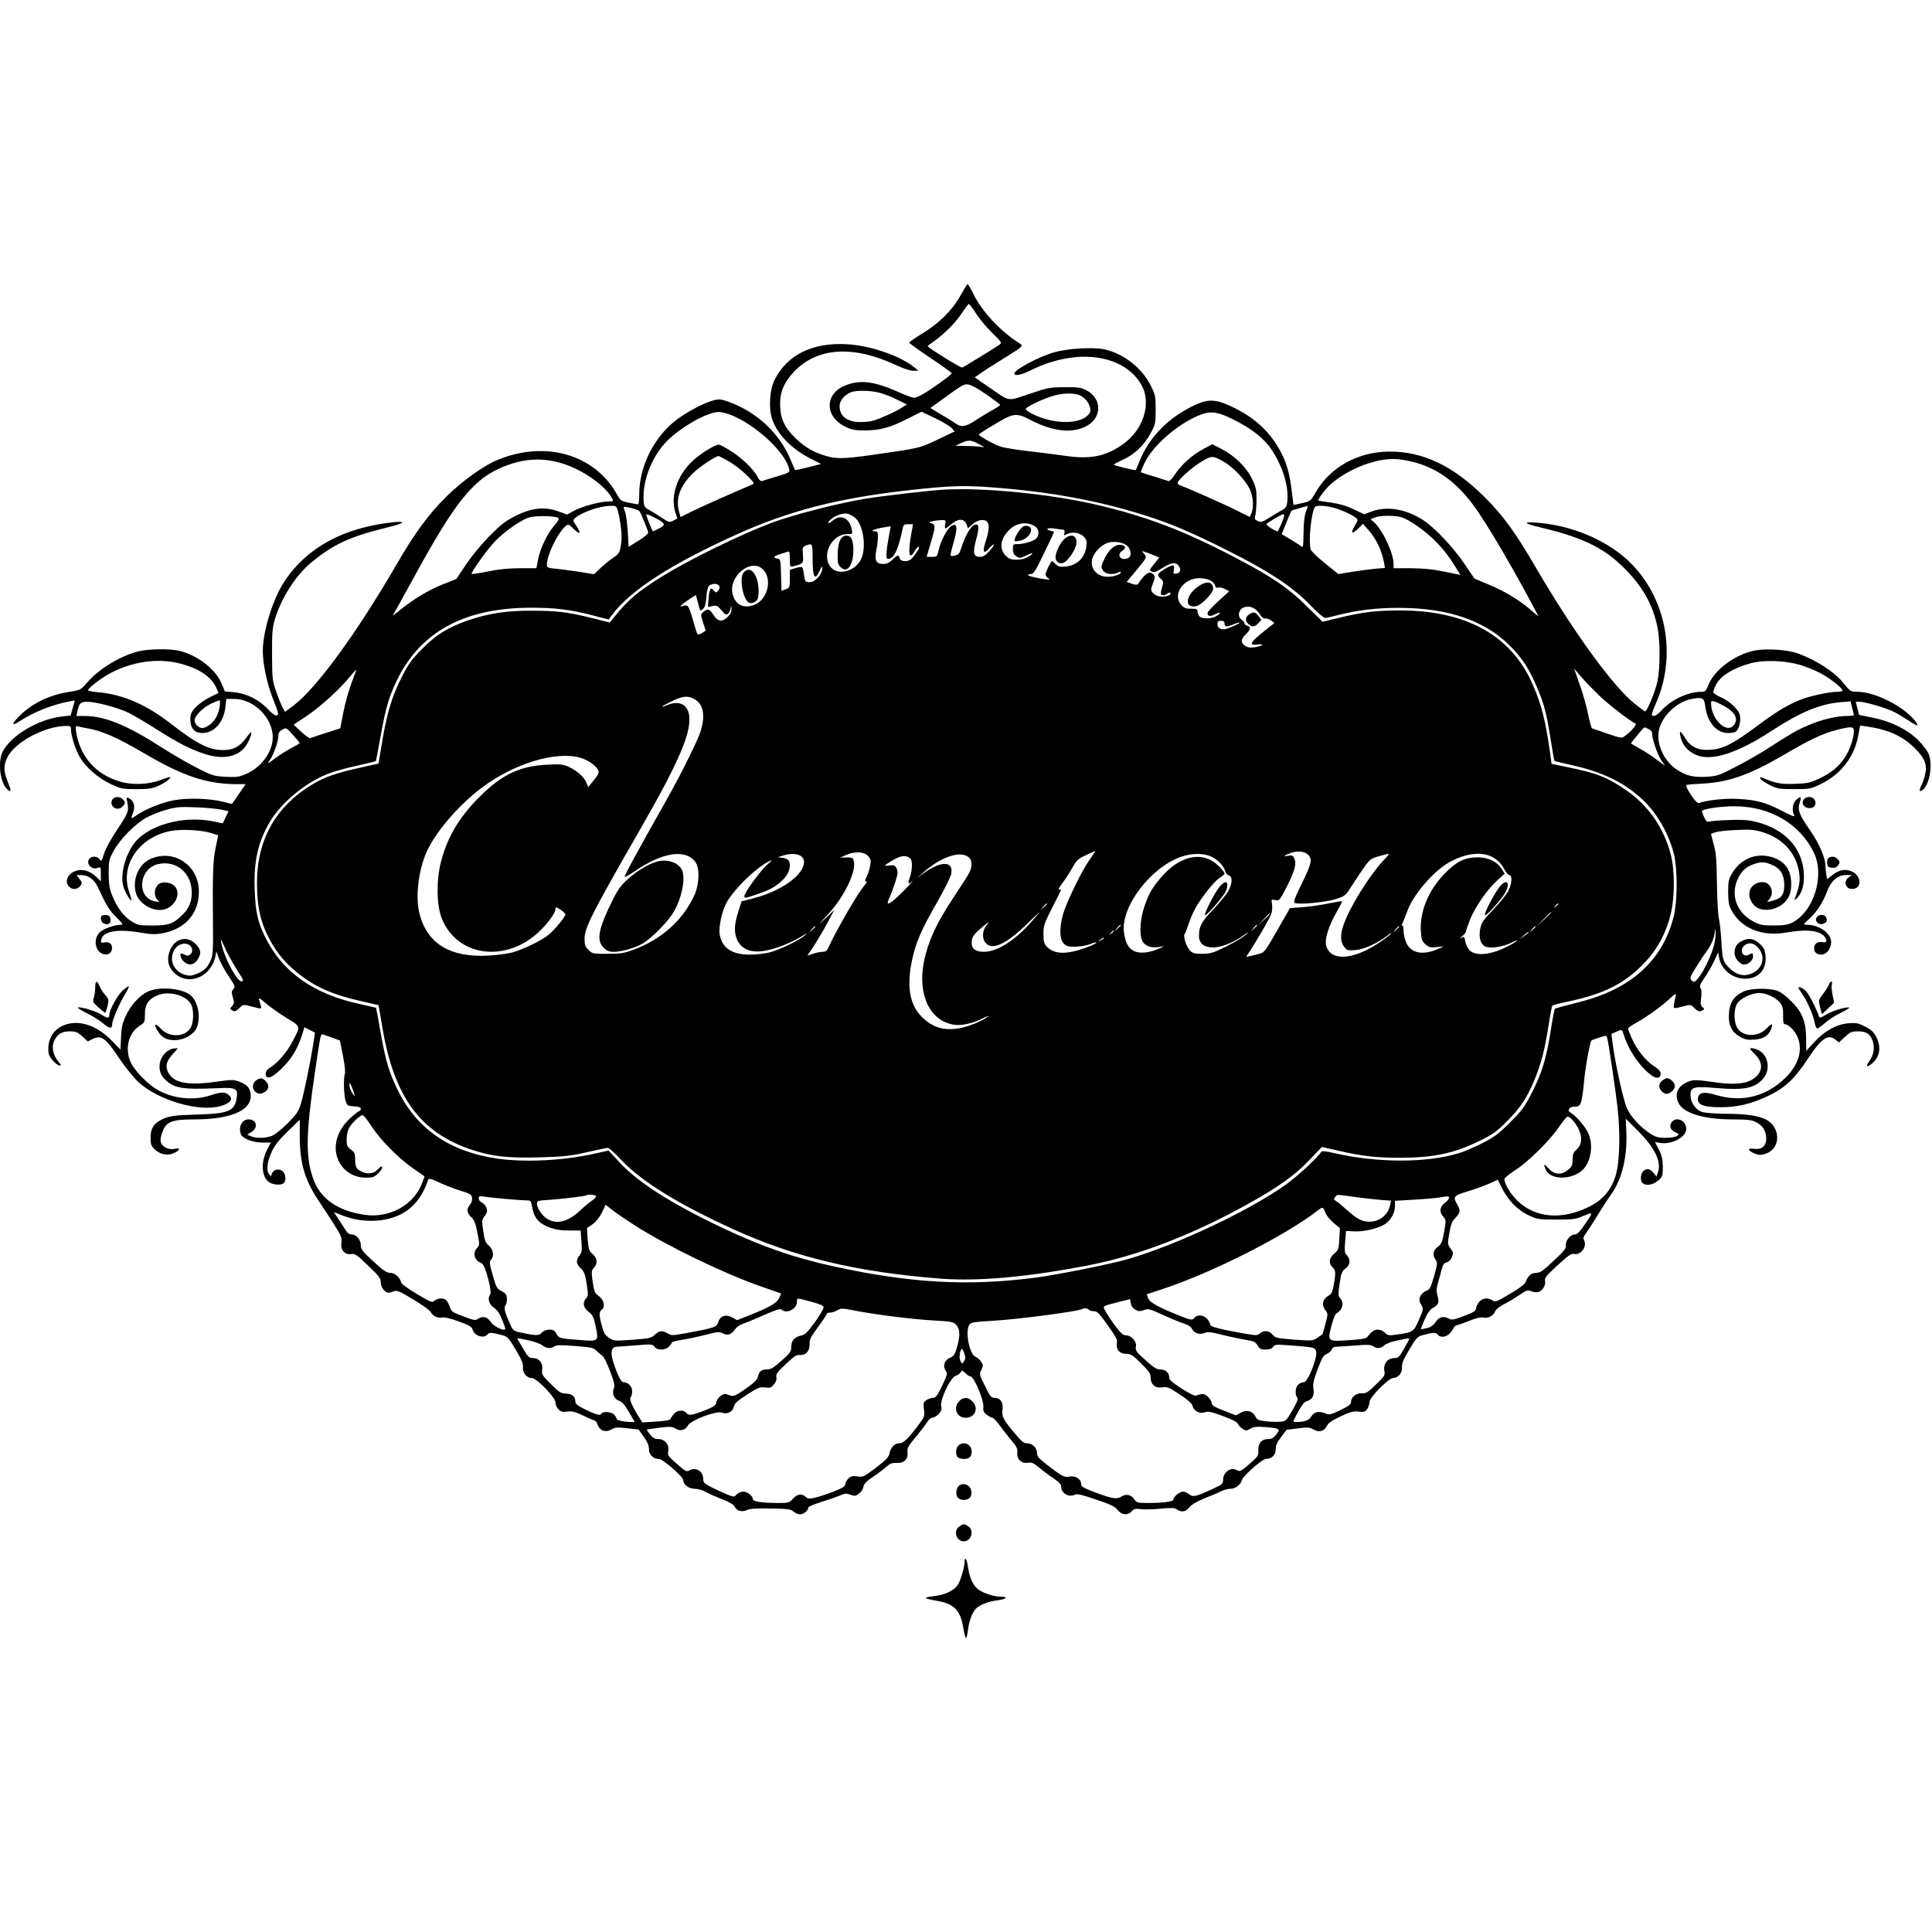 <?xml version="1.0" standalone="no"?>
<!DOCTYPE svg PUBLIC "-//W3C//DTD SVG 20010904//EN"
 "http://www.w3.org/TR/2001/REC-SVG-20010904/DTD/svg10.dtd">
<svg version="1.0" xmlns="http://www.w3.org/2000/svg"
 width="1360pt" height="1360pt" viewBox="0 0 1360 1360"
 preserveAspectRatio="xMidYMid meet">
<g transform="translate(0,1360) scale(0.1,-0.1)"
fill="#000000" stroke="none">
<path d="M6762 11521 c-57 -103 -150 -196 -268 -268 -52 -31 -94 -61 -94 -65
0 -4 68 -53 150 -108 83 -55 150 -104 150 -108 0 -9 -138 -109 -201 -145 -25
-15 -54 -27 -65 -27 -10 0 -55 16 -99 36 -176 79 -274 93 -379 53 -154 -57
-154 -224 -1 -295 39 -19 67 -24 130 -24 107 0 179 19 301 81 l101 51 94 -45
c52 -25 104 -56 117 -69 l22 -25 -119 -57 c-129 -62 -125 -60 -451 -107 -229
-32 -269 -32 -369 2 -71 25 -135 66 -193 126 -67 69 -92 124 -96 208 -5 96 22
167 93 244 164 176 418 194 724 50 50 -23 98 -39 120 -39 l36 1 -30 24 c-99
81 -312 154 -476 162 -239 13 -416 -74 -505 -248 -36 -71 -45 -200 -19 -278
36 -108 139 -214 278 -283 l67 -34 -90 -23 c-50 -13 -92 -22 -93 -20 -2 2 -16
35 -32 73 -77 186 -237 335 -434 407 -56 20 -68 21 -108 11 -67 -18 -183 -79
-258 -135 -159 -119 -265 -328 -265 -524 0 -40 -4 -73 -8 -73 -5 0 -34 5 -65
11 -54 11 -59 14 -87 64 -158 277 -500 375 -834 239 -99 -40 -253 -150 -362
-258 -130 -129 -225 -259 -354 -482 -279 -481 -562 -868 -723 -990 l-61 -45
-18 33 c-9 18 -30 69 -45 113 -26 75 -27 91 -28 260 0 161 2 188 23 255 45
144 145 299 248 386 157 131 277 187 536 250 65 15 114 32 109 37 -12 12 -171
-10 -280 -39 -242 -63 -434 -197 -554 -385 -79 -123 -147 -347 -147 -482 0
-87 28 -222 66 -321 48 -125 48 -125 31 -132 -10 -3 -32 13 -62 45 -63 67
-153 111 -238 118 l-64 6 -23 55 c-43 103 -171 201 -300 231 -67 16 -218 13
-285 -4 -132 -34 -277 -123 -361 -219 -45 -52 -48 -54 -119 -65 -141 -21 -261
-77 -354 -167 -61 -59 -62 -81 -3 -41 100 66 236 119 358 141 l31 5 -15 -53
-15 -53 -56 -6 c-168 -18 -362 -132 -422 -248 -37 -74 -18 -224 35 -268 27
-22 27 -9 1 55 -30 73 -31 115 -4 171 53 109 263 222 417 223 29 0 32 -3 32
-29 0 -41 33 -142 63 -193 40 -68 128 -145 214 -186 75 -35 82 -37 183 -37 88
0 113 4 157 24 48 21 98 61 77 61 -5 0 -34 -10 -64 -21 -84 -32 -201 -37 -288
-10 -170 51 -278 175 -306 349 -6 39 -4 43 11 39 10 -3 36 -8 58 -12 107 -17
214 -63 405 -175 281 -165 446 -220 662 -220 l57 0 -46 -67 c-26 -38 -48 -69
-49 -71 -1 -2 -28 4 -60 13 -93 25 -254 30 -353 11 -82 -15 -202 -64 -261
-106 -38 -27 -41 -26 -24 18 18 44 7 84 -27 102 -20 11 -21 10 -14 -22 14 -66
9 -80 -70 -198 -45 -67 -82 -135 -93 -170 -16 -53 -19 -57 -30 -40 -14 22 -52
26 -70 8 -32 -32 10 -84 54 -68 23 9 24 8 24 -42 l0 -52 -33 32 c-43 42 -96
57 -142 42 -61 -20 -84 -80 -46 -114 24 -22 59 -17 78 10 12 18 11 24 -8 47
l-20 27 33 0 c50 0 92 -31 118 -87 59 -128 78 -159 128 -209 49 -49 52 -54 30
-54 -42 0 -119 -28 -144 -51 -32 -30 -40 -78 -20 -118 27 -52 97 -54 104 -2 5
33 -17 54 -51 47 -25 -5 -28 -3 -25 16 9 61 110 81 271 54 79 -14 108 -15 159
-6 163 30 258 139 258 294 0 185 -177 303 -342 229 -85 -39 -130 -151 -99
-246 25 -75 127 -130 201 -108 74 22 114 109 73 159 -27 34 -94 41 -122 13
-26 -26 -28 -77 -4 -104 18 -19 17 -19 -17 -12 -133 28 -113 234 26 263 127
27 234 -65 234 -202 0 -66 -22 -116 -72 -162 -61 -58 -93 -69 -204 -69 -94 0
-104 2 -149 30 -55 34 -103 99 -136 183 -18 45 -23 77 -24 152 0 90 2 99 35
160 44 83 156 195 235 237 34 18 96 42 140 54 68 18 96 21 209 16 72 -3 152
-11 178 -17 l47 -11 -21 -43 -20 -42 -62 13 c-185 39 -401 -7 -523 -112 -88
-75 -145 -252 -113 -351 12 -38 49 -98 55 -92 2 2 -6 30 -17 63 -63 188 74
385 297 426 73 14 212 6 281 -15 l50 -16 -18 -87 c-19 -93 -22 -183 -19 -544
2 -171 0 -213 -14 -245 -22 -53 -50 -80 -102 -100 -36 -14 -50 -15 -83 -5 -76
23 -111 101 -76 169 30 58 108 67 127 15 10 -27 -15 -57 -40 -48 -9 4 -22 9
-28 12 -22 9 -14 -32 10 -55 37 -35 79 -25 105 25 20 36 14 63 -22 99 -59 59
-142 39 -178 -42 -26 -61 -17 -117 26 -160 99 -99 263 -34 293 117 l6 32 19
-52 c11 -29 42 -85 68 -124 45 -66 47 -73 33 -90 -14 -14 -14 -23 -4 -58 11
-36 10 -43 -5 -61 -16 -16 -16 -21 -4 -28 22 -14 29 -12 56 15 25 25 25 25 84
10 73 -19 72 -19 66 5 -3 11 -9 30 -12 42 -5 17 4 13 45 -23 28 -25 94 -71
145 -103 108 -67 105 -53 40 -177 -37 -69 -104 -146 -155 -176 -18 -11 -29
-26 -29 -39 0 -53 51 -32 133 55 57 59 100 137 127 228 l13 42 37 -19 37 -19
-13 -88 c-23 -141 -65 -343 -86 -413 -17 -55 -30 -74 -93 -137 -40 -40 -89
-80 -109 -88 -42 -18 -115 -20 -151 -3 l-25 11 30 18 c50 31 36 89 -20 89 -47
0 -74 -53 -54 -105 12 -30 84 -58 149 -58 l61 0 -28 -55 c-47 -93 -34 -202 27
-230 33 -15 78 -15 93 0 18 18 14 63 -8 83 -25 22 -66 13 -76 -17 -6 -21 -7
-21 -21 -2 -20 26 -12 88 21 159 19 42 50 81 111 140 l85 83 0 -113 c0 -197
36 -316 141 -470 22 -33 67 -101 99 -152 52 -82 58 -95 53 -131 -7 -52 23 -86
69 -80 27 4 41 -5 119 -81 77 -73 89 -90 89 -118 0 -35 29 -73 55 -73 8 0 24
5 37 10 20 9 38 2 133 -55 61 -36 117 -76 125 -89 18 -31 54 -48 84 -40 14 3
60 -8 115 -28 72 -26 93 -38 97 -56 12 -45 78 -68 105 -36 13 16 30 15 109 -6
32 -9 43 -21 90 -101 42 -70 54 -99 51 -124 -3 -39 26 -75 61 -75 35 0 168
-137 168 -172 0 -16 10 -38 21 -49 17 -17 29 -20 62 -16 34 5 55 -1 114 -29
40 -19 76 -34 81 -34 4 0 13 -13 19 -30 16 -42 56 -56 97 -33 27 16 42 17 111
9 l80 -9 37 -52 c26 -36 36 -62 36 -85 -1 -39 30 -70 69 -70 29 0 173 -125
173 -151 0 -30 39 -59 79 -59 22 0 58 -10 82 -24 24 -13 76 -36 115 -51 48
-18 76 -35 85 -51 16 -31 53 -40 87 -24 19 10 68 13 167 11 122 -2 143 -5 161
-22 11 -10 32 -19 46 -19 25 0 58 27 58 48 0 6 38 22 85 37 46 14 105 34 131
45 40 18 51 19 80 8 30 -11 37 -10 61 8 16 12 29 33 31 48 3 19 19 37 63 67
33 22 76 54 95 71 29 26 44 31 75 30 52 -4 83 26 77 74 -3 30 4 44 58 108 34
41 70 88 80 105 10 17 27 31 37 31 10 0 29 11 43 25 21 21 24 31 19 57 -10 44
67 204 102 213 13 3 28 14 34 23 11 17 13 17 35 -5 13 -13 29 -23 37 -23 23 0
93 -167 89 -211 -3 -30 1 -40 24 -58 15 -11 32 -21 39 -21 8 0 30 -24 51 -53
21 -28 58 -76 83 -106 37 -43 45 -59 42 -86 -4 -47 29 -79 74 -72 27 4 40 -1
81 -35 27 -23 73 -57 102 -76 38 -26 52 -41 52 -58 0 -47 55 -78 99 -55 12 7
54 -3 146 -35 104 -35 134 -49 153 -74 28 -36 70 -40 98 -9 16 18 26 20 69 15
28 -3 90 -1 139 4 73 7 93 6 110 -5 32 -23 62 -18 88 14 15 19 51 40 101 61
43 17 96 39 117 50 22 11 54 20 73 20 34 0 71 29 79 61 6 28 144 149 169 149
42 0 69 27 69 68 0 27 10 50 39 87 l38 50 79 10 c71 9 83 8 112 -9 40 -22 75
-11 94 29 8 18 37 37 94 64 68 32 89 38 127 34 38 -5 46 -2 61 18 9 13 16 35
16 49 0 33 135 170 168 170 35 0 64 36 61 75 -3 25 9 54 51 124 47 80 58 92
90 101 79 21 96 22 109 6 27 -32 81 -14 106 34 9 17 20 30 26 30 6 0 45 14 87
30 53 22 84 29 104 25 34 -8 73 14 83 45 4 11 30 32 58 47 29 14 78 44 110 65
53 36 61 39 87 28 16 -7 38 -9 50 -5 29 9 53 50 46 78 -5 20 9 37 88 110 73
67 98 85 115 80 47 -12 95 51 72 95 -8 15 -5 26 15 53 14 19 50 75 80 124 30
50 74 118 98 151 75 106 113 268 104 443 l-4 86 90 -90 c116 -117 164 -217
136 -289 l-10 -28 -21 26 c-23 30 -50 33 -73 10 -19 -18 -21 -65 -4 -82 22
-22 75 -14 110 17 31 28 33 33 33 98 -1 54 -7 79 -28 121 l-27 52 38 -6 c80
-13 182 42 182 98 0 61 -72 93 -104 46 -18 -26 -7 -54 30 -70 24 -11 25 -13 8
-25 -10 -7 -45 -13 -79 -13 -50 0 -69 5 -106 28 -71 46 -138 118 -166 179 -25
54 -83 315 -101 457 l-9 68 33 14 c44 18 41 20 55 -23 37 -116 121 -234 202
-288 33 -21 57 -14 57 17 -1 16 -14 32 -46 52 -57 36 -119 112 -156 193 -15
35 -28 67 -28 72 0 5 26 24 58 41 78 44 177 115 236 170 34 32 47 39 43 25 -3
-11 -8 -37 -12 -58 -7 -42 -12 -41 84 -16 30 7 37 5 57 -16 24 -26 40 -30 62
-16 10 6 10 11 -3 21 -14 11 -16 24 -10 68 4 34 3 58 -5 67 -9 10 -2 27 29 73
23 32 53 86 68 118 l27 59 8 -40 c17 -83 95 -145 183 -145 94 0 152 65 143
160 -5 46 -11 59 -42 87 -40 37 -79 43 -126 18 -35 -18 -50 -43 -50 -85 0 -35
38 -80 67 -80 30 0 63 29 63 56 0 27 -3 28 -31 13 -41 -22 -67 32 -31 64 28
25 65 21 95 -11 58 -61 39 -149 -40 -184 -58 -26 -113 -11 -165 43 -41 43 -44
56 -52 204 -4 55 -11 117 -16 137 -6 20 -12 131 -14 245 -2 169 -6 221 -23
280 l-19 72 30 12 c17 6 84 14 148 16 99 5 127 2 185 -15 140 -43 233 -143
256 -275 11 -64 5 -101 -28 -192 -5 -16 -1 -14 19 8 35 38 49 99 43 180 -15
176 -140 305 -343 353 -52 12 -99 15 -189 11 -66 -2 -127 -8 -136 -11 -11 -5
-20 4 -32 29 -9 20 -17 40 -17 44 0 16 134 36 235 35 246 -2 454 -123 552
-324 81 -162 1 -419 -153 -496 -30 -14 -60 -19 -129 -19 -78 0 -97 4 -141 27
-120 63 -165 187 -110 304 25 53 58 83 115 102 48 17 79 15 128 -8 57 -25 83
-69 83 -140 -1 -73 -20 -96 -95 -114 -29 -7 -29 -7 -11 13 40 44 11 121 -45
121 -92 0 -127 -91 -62 -162 44 -49 145 -42 208 13 43 38 58 85 53 159 -7 94
-60 151 -159 172 -102 21 -201 -25 -257 -121 -24 -40 -27 -56 -27 -131 0 -68
5 -93 22 -126 69 -129 215 -189 386 -159 151 27 244 14 276 -36 16 -26 7 -37
-24 -31 -31 5 -55 -13 -55 -42 0 -30 18 -46 51 -46 36 0 69 42 69 87 0 63 -84
123 -172 123 -27 0 -27 0 17 41 54 49 97 115 125 191 28 76 75 118 133 118
l42 0 -23 -18 c-44 -34 -13 -92 41 -78 57 14 44 96 -19 122 -46 19 -88 11
-135 -26 l-37 -29 -6 31 c-3 17 -6 45 -6 62 -1 60 -45 160 -113 258 -73 104
-85 139 -68 189 14 42 7 48 -24 19 -27 -25 -34 -75 -15 -110 7 -13 -15 -5 -83
30 -113 60 -183 79 -312 86 -90 5 -215 -8 -275 -29 -10 -4 -29 15 -58 59 -28
43 -38 66 -30 68 7 3 60 7 118 10 181 10 329 63 567 202 182 107 271 149 370
175 107 27 123 26 123 -9 0 -49 -30 -135 -66 -188 -43 -64 -96 -106 -182 -147
-58 -27 -80 -32 -167 -35 -98 -4 -137 4 -229 43 -14 6 -18 5 -14 -6 2 -8 31
-27 63 -44 55 -28 65 -30 174 -30 113 0 118 1 191 37 139 68 234 191 261 341
l13 69 45 -6 c150 -21 249 -65 338 -151 73 -72 92 -120 73 -193 -6 -25 -18
-58 -26 -74 -18 -35 -12 -47 12 -27 49 41 71 180 39 255 -8 19 -40 61 -72 93
-76 76 -194 134 -322 159 l-94 19 -12 46 -12 47 27 0 c38 0 192 -45 243 -72
23 -11 68 -38 101 -60 32 -21 61 -37 63 -34 3 3 -5 18 -18 34 -86 104 -281
201 -404 202 -48 0 -50 2 -100 63 -63 79 -195 163 -325 209 -69 24 -216 34
-295 19 -139 -26 -289 -137 -330 -245 -16 -41 -21 -46 -49 -46 -93 0 -213 -56
-280 -131 -34 -36 -55 -47 -68 -33 -4 3 8 35 24 72 150 331 86 726 -160 985
-161 169 -434 286 -699 299 -77 4 -56 -10 59 -37 306 -73 458 -151 611 -315
110 -118 172 -234 204 -383 20 -96 20 -291 0 -385 -17 -76 -75 -215 -88 -210
-4 2 -34 24 -67 50 -153 119 -435 507 -701 963 -147 252 -231 367 -365 500
-218 216 -430 317 -665 316 -222 -1 -418 -110 -521 -289 -34 -60 -36 -61 -95
-74 l-60 -13 -12 98 c-14 117 -34 191 -73 267 -70 138 -178 243 -328 317 -124
62 -181 67 -273 25 -189 -85 -330 -228 -399 -402 -12 -30 -23 -57 -25 -59 -5
-5 -155 32 -155 38 0 3 30 19 65 35 80 36 149 101 195 187 33 61 35 69 35 164
0 94 -2 105 -34 169 -62 126 -193 228 -329 257 -78 16 -257 6 -350 -21 -108
-30 -282 -123 -282 -150 0 -20 52 -9 118 24 319 159 656 113 778 -106 73 -133
9 -323 -142 -423 -120 -80 -223 -99 -396 -74 -68 10 -188 25 -268 34 -80 9
-165 23 -190 32 -48 17 -150 74 -150 84 0 3 50 36 112 72 134 81 151 83 257
28 150 -77 279 -93 378 -46 120 55 126 196 11 257 -38 20 -57 23 -153 22 -104
0 -118 -3 -249 -47 -159 -53 -132 -58 -283 46 l-102 70 37 26 c20 15 89 59
152 98 169 106 160 94 108 128 -123 81 -246 215 -304 331 -20 41 -39 74 -43
74 -3 0 -25 -36 -49 -79z m109 -128 c24 -38 75 -99 114 -137 67 -66 69 -69 50
-83 -33 -23 -247 -155 -262 -160 -10 -4 -243 140 -243 151 0 1 21 18 48 36 77
56 148 128 193 196 23 35 45 64 49 64 4 0 27 -30 51 -67z m-6 -520 c38 -19
175 -116 175 -124 0 -3 -21 -17 -47 -32 -27 -14 -79 -46 -118 -71 -74 -50
-107 -56 -145 -29 -14 10 -60 39 -103 64 l-78 47 103 74 c150 109 142 106 213
71z m-672 -38 c31 -8 87 -30 124 -49 l67 -33 -41 -26 c-42 -27 -145 -73 -198
-89 -16 -5 -55 -9 -86 -9 -93 -1 -149 41 -149 111 0 39 33 80 80 99 38 15 139
13 203 -4z m1420 -24 c34 -22 52 -47 61 -84 5 -21 1 -33 -17 -51 -66 -66 -249
-61 -389 10 -27 14 -48 29 -48 34 0 13 88 57 170 86 83 30 182 32 223 5z
m-2462 -134 c175 -73 375 -259 404 -378 6 -24 3 -26 -83 -52 -48 -14 -96 -29
-104 -32 -12 -5 -22 3 -34 26 -27 54 -113 137 -189 184 -40 25 -77 45 -84 45
-30 0 -140 -69 -193 -122 -102 -99 -149 -242 -115 -351 l15 -47 -28 -15 c-28
-14 -31 -13 -87 24 -32 21 -69 44 -83 51 -36 19 -40 28 -40 95 0 132 67 292
165 390 98 100 286 205 365 205 19 0 60 -11 91 -23z m3533 -31 c130 -65 216
-133 269 -214 78 -119 119 -254 109 -361 -4 -36 -10 -46 -34 -60 -17 -9 -57
-33 -89 -53 -53 -33 -62 -36 -85 -26 -23 11 -25 16 -17 42 4 17 8 67 8 111 0
71 -4 88 -33 147 -39 80 -121 160 -214 208 l-64 33 -64 -34 c-78 -41 -157
-113 -200 -180 -20 -31 -38 -48 -46 -45 -8 3 -53 17 -101 32 -49 14 -90 28
-92 30 -2 2 11 34 29 71 61 125 249 283 400 337 66 24 120 15 224 -38z m-1794
-172 c45 -25 45 -25 11 -19 -18 3 -66 5 -105 6 l-71 1 40 19 c52 24 71 23 125
-7z m-1761 -121 c36 -20 93 -64 126 -96 54 -54 58 -61 40 -68 -108 -45 -376
-164 -433 -193 l-71 -36 -11 38 c-25 93 6 180 97 270 46 45 158 120 182 122 2
0 34 -17 70 -37z m3490 -6 c66 -39 150 -129 179 -191 24 -51 29 -130 11 -170
l-12 -25 -96 48 c-81 41 -334 153 -393 174 -10 4 -18 11 -18 18 0 20 105 113
170 151 72 42 78 42 159 -5z m-4653 -12 c139 -44 296 -155 343 -243 11 -21 10
-22 -27 -22 -56 0 -186 -35 -242 -66 l-48 -26 -61 22 c-95 35 -186 26 -299
-30 -72 -36 -103 -60 -182 -139 -55 -55 -126 -141 -167 -201 l-71 -106 -94
-37 c-100 -40 -207 -104 -303 -182 -33 -27 -55 -42 -49 -34 6 8 69 120 139
249 306 562 432 716 655 801 141 54 268 58 406 14z m5957 19 c180 -40 321
-137 450 -312 92 -124 291 -463 455 -777 3 -5 -10 4 -29 21 -91 83 -199 150
-331 204 l-89 37 -66 98 c-76 114 -211 259 -291 311 -120 80 -257 104 -365 64
l-54 -20 -74 35 c-51 24 -101 39 -159 47 -47 6 -87 13 -89 14 -8 6 42 74 82
111 111 102 298 180 440 182 26 1 80 -6 120 -15z m-2948 -184 c413 -31 749
-92 1085 -198 183 -58 325 -118 585 -249 286 -143 458 -257 578 -382 48 -50
95 -91 103 -91 9 0 50 9 92 20 142 36 272 51 428 51 364 0 630 -97 810 -295
71 -77 113 -145 163 -263 50 -116 68 -185 96 -365 13 -82 25 -151 27 -154 2
-2 63 -17 135 -33 207 -47 360 -122 485 -239 104 -97 190 -249 223 -392 25
-110 23 -329 -4 -435 -81 -313 -305 -512 -680 -603 -82 -21 -152 -40 -156 -43
-3 -4 -17 -76 -30 -161 -30 -190 -61 -291 -133 -433 -49 -96 -68 -122 -151
-205 -81 -81 -112 -104 -196 -147 -55 -28 -131 -61 -170 -72 -226 -68 -567
-67 -864 0 -69 16 -95 18 -101 10 -24 -40 -170 -174 -250 -231 -260 -185 -770
-425 -1113 -524 -116 -34 -506 -112 -649 -130 -474 -61 -876 -39 -1418 79
-281 62 -493 135 -777 268 -360 170 -602 323 -732 465 l-77 83 -94 -21 c-225
-51 -499 -64 -695 -35 -330 49 -560 208 -693 477 -64 131 -86 203 -123 412
-16 94 -31 171 -32 172 -1 1 -55 13 -119 27 -326 72 -541 226 -662 472 -51
104 -67 174 -73 325 -8 207 22 341 108 487 80 134 251 275 406 335 42 17 135
43 206 58 71 16 130 30 132 32 2 2 17 80 34 174 37 205 59 280 117 399 166
340 476 507 944 507 170 0 273 -13 429 -53 l115 -30 25 33 c129 173 422 362
886 570 370 166 714 253 1210 308 283 31 371 34 570 20z m-2624 -172 c17 -65
29 -168 23 -213 -10 -74 -14 -82 -56 -110 -23 -15 -63 -48 -89 -72 l-48 -45
-98 16 c-54 8 -128 18 -165 22 -62 6 -68 8 -68 29 0 68 73 218 130 270 20 18
21 18 60 -20 45 -44 54 -30 15 27 -23 33 -23 37 -7 51 48 42 173 85 249 86 41
1 42 0 54 -41z m149 5 c10 -10 61 -134 63 -152 1 -8 -29 -33 -68 -57 l-70 -43
-6 107 c-4 59 -12 120 -18 135 -6 16 -11 32 -11 37 0 9 99 -15 110 -27z m4693
-5 c-11 -29 -16 -79 -17 -150 -1 -94 -3 -105 -16 -94 -8 7 -43 29 -77 50 l-61
36 33 81 c18 44 34 82 37 84 2 2 29 11 59 19 29 8 55 15 56 15 1 1 -5 -18 -14
-41z m194 28 c55 -15 125 -46 156 -70 18 -14 18 -16 -8 -60 -31 -53 -18 -60
28 -15 l31 32 39 -44 c56 -63 95 -146 111 -235 l5 -32 -72 -6 c-40 -4 -113
-14 -164 -22 l-92 -15 -94 76 c-52 41 -97 85 -101 98 -16 59 4 256 30 298 8
13 72 11 131 -5z m-4779 -70 c76 -38 81 -51 33 -75 -22 -12 -42 -21 -45 -21
-4 0 -46 105 -46 115 0 9 10 5 58 -19z m4432 13 c0 -13 -41 -109 -47 -109 -16
0 -82 43 -78 51 7 10 106 69 118 69 4 0 7 -5 7 -11z m-5109 -16 c6 -6 -2 -22
-26 -49 -48 -52 -103 -165 -117 -241 l-12 -63 -115 0 c-81 0 -150 -7 -228 -23
-62 -13 -113 -20 -113 -16 0 18 110 171 163 227 66 68 171 143 234 167 43 17
197 15 214 -2z m5931 7 c57 -16 177 -101 249 -176 62 -65 97 -112 147 -195
l22 -36 -113 23 c-80 17 -147 23 -234 24 l-123 0 0 29 c0 77 -77 241 -139 296
l-23 20 29 12 c35 15 135 16 185 3z m-8598 -1030 c138 -35 227 -95 261 -177
l13 -31 -63 -31 c-34 -17 -79 -49 -99 -71 -30 -33 -36 -48 -36 -84 0 -63 29
-96 84 -96 84 0 152 77 163 185 l6 55 56 0 c138 0 271 -133 271 -270 0 -100
-77 -208 -181 -255 -56 -25 -70 -27 -150 -23 -83 4 -93 7 -205 64 -64 32 -178
99 -253 147 -234 151 -395 217 -533 217 l-60 0 7 33 c13 58 22 67 69 67 63 0
223 -43 296 -80 35 -18 122 -69 194 -115 157 -99 230 -136 330 -170 127 -43
229 -27 288 43 25 30 55 99 46 107 -2 2 -19 -17 -38 -43 -43 -58 -89 -82 -157
-82 -102 0 -185 42 -368 184 -172 135 -341 208 -512 223 -40 3 -73 9 -73 14 0
14 84 80 145 114 157 87 343 115 499 75z m11406 -10 c41 -12 105 -38 142 -57
67 -35 158 -106 158 -124 0 -5 -18 -9 -39 -9 -46 0 -156 -22 -227 -45 -96 -32
-194 -89 -329 -191 -175 -130 -242 -165 -333 -172 -88 -6 -141 19 -180 83 -32
53 -43 57 -33 12 15 -64 50 -105 113 -132 108 -45 291 14 530 171 203 132 338
188 483 201 l72 6 11 -46 c7 -25 12 -48 12 -51 0 -3 -23 -6 -51 -6 -69 0 -179
-26 -269 -65 -84 -36 -130 -63 -275 -157 -55 -36 -159 -96 -231 -133 -123 -64
-136 -68 -210 -73 -94 -5 -146 7 -211 51 -87 58 -142 173 -127 268 17 103 124
209 233 229 77 14 87 9 95 -53 15 -112 79 -187 161 -187 22 0 45 4 51 8 20 13
34 50 34 92 0 33 -7 48 -40 84 -24 25 -63 54 -95 67 -30 13 -55 30 -55 37 0 7
9 30 19 51 33 64 120 118 244 152 92 25 238 20 347 -11z m-10196 -129 c-19
-51 -45 -143 -57 -206 l-22 -112 -100 -32 c-55 -18 -105 -34 -111 -37 -6 -2
-35 18 -64 45 l-53 50 89 59 c97 65 233 188 304 275 25 30 46 54 47 53 1 -1
-13 -44 -33 -95z m8784 -88 c67 -64 223 -184 255 -196 13 -5 -29 -55 -74 -87
-27 -20 -10 -24 -232 53 -4 1 -17 46 -28 100 -10 53 -37 147 -59 208 l-39 112
51 -59 c28 -33 85 -91 126 -131z m-9711 -72 c-10 -78 -53 -136 -114 -155 -26
-8 -63 23 -63 54 0 30 60 91 115 116 27 13 54 24 59 24 5 0 6 -17 3 -39z
m10600 -7 c73 -42 93 -94 52 -135 -45 -45 -137 34 -152 133 -3 20 -3 39 0 41
7 8 49 -9 100 -39z m-10037 -254 c0 -3 -26 -18 -57 -35 -31 -16 -84 -49 -116
-73 -56 -42 -59 -42 -38 -13 27 37 61 134 61 172 0 21 8 32 28 43 27 15 28 15
74 -37 26 -29 47 -54 48 -57z m9495 98 c16 -7 25 -19 25 -34 0 -38 38 -147 65
-187 l26 -38 -61 45 c-33 25 -87 60 -118 77 -31 18 -59 34 -61 35 -3 3 89 114
95 114 2 0 15 -5 29 -12z m461 -1520 c-19 -75 -75 -190 -113 -235 -26 -29 -29
-30 -44 -15 -16 16 -14 22 30 93 25 41 58 91 73 110 31 40 57 101 59 138 l2
26 4 -27 c2 -15 -3 -56 -11 -90z m-10417 -143 c23 -38 47 -78 54 -87 6 -9 8
-20 4 -24 -27 -27 -130 161 -151 276 -5 26 1 17 22 -30 15 -36 47 -96 71 -135z
m685 -508 l59 -22 21 -107 c12 -59 18 -115 14 -125 -11 -29 -8 -155 5 -193 11
-33 15 -35 60 -38 33 -2 47 -7 47 -18 0 -7 -4 -14 -9 -14 -5 0 -32 -21 -60
-46 -92 -83 -128 -188 -97 -281 29 -87 107 -143 201 -143 49 0 60 4 86 29 16
16 29 34 29 40 0 16 -7 14 -34 -14 -29 -29 -72 -33 -115 -10 -34 17 -41 33
-41 89 0 35 -5 46 -30 64 -26 19 -30 29 -30 68 0 24 6 59 14 77 14 34 78 97
99 97 7 0 34 -35 62 -78 64 -98 188 -223 292 -296 l82 -57 -15 -40 c-56 -160
-232 -258 -412 -230 -193 30 -313 118 -361 264 -50 150 -47 308 14 727 39 262
42 280 53 279 4 0 34 -10 66 -22z m8981 -9 c12 -54 55 -345 70 -473 23 -190
17 -403 -14 -498 -32 -97 -88 -162 -181 -210 -195 -98 -386 -82 -513 45 -46
46 -87 116 -87 148 0 8 33 35 72 60 90 56 248 211 313 308 27 39 54 72 60 72
18 0 63 -52 79 -92 26 -60 21 -105 -14 -138 -25 -23 -30 -36 -30 -73 0 -38 -5
-49 -31 -71 -47 -40 -98 -36 -138 9 -33 37 -39 34 -19 -10 33 -72 179 -73 257
-2 62 57 80 181 39 265 -21 45 -88 121 -121 139 -29 15 -11 43 28 43 28 0 35
5 45 33 6 17 15 79 20 137 7 93 42 285 53 296 4 4 85 31 99 33 4 1 10 -9 13
-21z m-8821 -389 c7 -21 5 -21 -13 6 -12 17 -21 41 -21 55 1 24 1 24 14 -6 7
-17 17 -41 20 -55z m748 -681 c65 -19 77 -27 81 -48 3 -15 -2 -34 -14 -49 -26
-33 -24 -57 8 -89 22 -21 31 -45 44 -111 16 -81 16 -86 -2 -105 -35 -37 -19
-91 32 -109 24 -8 76 -202 59 -221 -20 -25 -8 -69 27 -91 21 -14 39 -40 57
-84 15 -35 25 -65 22 -68 -13 -13 -83 22 -101 51 -23 36 -56 44 -89 23 -20
-14 -30 -12 -105 17 -78 29 -84 33 -96 70 -8 21 -20 43 -27 47 -21 14 -60 10
-79 -7 -17 -15 -25 -12 -126 48 -67 40 -109 72 -111 84 -7 33 -43 64 -76 64
-25 0 -49 17 -118 81 -76 69 -88 85 -88 113 0 39 -31 76 -64 76 -14 0 -30 10
-38 23 -8 12 -31 48 -51 79 l-37 56 61 -24 c80 -33 187 -46 274 -33 165 23
271 114 328 281 5 15 14 14 79 -16 40 -19 108 -45 150 -58z m7408 -92 c32 -34
73 -64 113 -82 58 -27 70 -29 192 -29 118 0 136 2 192 26 72 31 72 30 0 -73
-29 -42 -46 -58 -63 -58 -30 0 -67 -47 -61 -78 3 -18 -13 -39 -86 -107 -74
-70 -95 -85 -122 -85 -34 0 -58 -19 -74 -61 -6 -18 -41 -45 -112 -87 -94 -56
-104 -60 -123 -46 -32 22 -72 17 -95 -12 -12 -15 -21 -35 -21 -45 0 -19 -23
-31 -121 -66 -40 -14 -51 -15 -72 -4 -36 19 -69 10 -92 -26 -14 -21 -32 -35
-60 -42 -21 -5 -41 -9 -42 -7 -2 2 10 33 26 69 21 46 38 70 59 81 38 20 45 39
31 86 -9 29 -8 48 4 91 9 30 20 73 26 95 8 31 17 43 35 48 14 3 29 18 36 36
12 28 11 34 -9 61 -21 29 -22 33 -9 107 9 55 19 84 35 100 42 42 46 60 24 98
-36 60 -31 67 72 98 50 15 119 40 152 55 l59 27 28 -58 c15 -32 50 -83 78
-112z m-6455 55 c3 -5 -9 -20 -27 -32 -18 -12 -57 -44 -85 -71 -85 -79 -164
-99 -231 -58 -37 23 -72 75 -72 107 0 20 6 22 88 27 108 8 255 26 261 32 8 8
60 4 66 -5z m5335 -6 c58 -8 140 -17 184 -21 l78 -6 -6 -30 c-14 -69 -74 -118
-146 -118 -52 0 -87 18 -159 83 -32 29 -66 57 -77 63 -16 10 -17 13 -5 28 16
19 4 19 131 1z m-5965 -15 c61 -6 124 -10 142 -10 29 0 32 -3 38 -42 14 -81
45 -119 124 -149 41 -15 78 -21 137 -21 l81 0 6 -76 c5 -65 3 -79 -14 -100
-26 -34 -24 -59 9 -90 24 -23 31 -41 42 -110 11 -74 11 -85 -4 -101 -27 -29
-20 -67 17 -95 29 -22 36 -37 50 -102 22 -102 18 -106 -82 -99 -173 13 -175
13 -193 45 -14 24 -24 30 -51 30 -22 0 -41 -8 -53 -21 -20 -23 -41 -22 -150 1
-50 11 -53 13 -77 68 -35 78 -42 109 -27 126 6 8 10 30 8 48 -2 26 -10 36 -38
50 -32 16 -37 25 -61 110 -23 80 -25 95 -13 109 24 27 17 72 -14 100 -24 20
-31 37 -40 102 -11 74 -11 79 10 107 18 24 20 35 12 58 -5 15 -19 31 -32 37
-12 5 -22 18 -22 29 0 16 5 18 43 12 23 -4 92 -11 152 -16z m6635 7 c0 -7 -13
-23 -30 -35 -36 -27 -40 -65 -10 -97 19 -21 20 -25 6 -105 -13 -73 -19 -87
-46 -108 -33 -26 -38 -56 -14 -90 14 -20 13 -29 -11 -115 -24 -83 -30 -94 -56
-104 -16 -6 -34 -23 -41 -38 -10 -23 -9 -32 6 -58 17 -31 17 -32 -16 -108 -37
-86 -40 -88 -166 -105 -46 -6 -55 -4 -73 15 -12 12 -32 21 -49 21 -27 0 -42
-10 -77 -53 -8 -10 -46 -16 -128 -21 -151 -10 -151 -9 -123 99 11 44 26 83 34
88 45 26 58 75 28 108 -14 16 -15 27 -4 103 11 74 16 87 41 106 34 24 38 64
10 94 -16 18 -18 31 -12 96 l6 75 56 -3 c69 -4 171 20 220 52 41 28 69 79 69
129 l0 34 133 8 c72 4 152 11 177 15 67 11 70 11 70 -3z m-5725 -197 c228
-145 629 -338 880 -425 77 -27 141 -49 143 -50 1 -1 -5 -16 -14 -34 -17 -34
-68 -64 -212 -121 l-83 -33 -34 19 c-46 25 -86 11 -99 -33 -11 -36 -27 -41
-235 -79 -87 -16 -95 -16 -121 0 -39 22 -60 20 -91 -10 -24 -23 -37 -26 -156
-35 -127 -9 -131 -9 -165 13 -29 19 -38 34 -51 85 -21 76 -21 97 -2 113 27 22
18 66 -18 95 -31 23 -35 32 -45 103 -10 71 -9 79 9 98 28 30 24 68 -9 96 -26
22 -29 32 -35 103 l-5 80 39 27 c25 18 49 48 66 82 l26 55 56 -43 c31 -24 101
-71 156 -106z m4854 95 c7 -19 33 -52 58 -73 l45 -37 -4 -77 c-4 -71 -7 -78
-36 -103 -37 -31 -41 -66 -12 -95 23 -23 24 -40 9 -124 -9 -52 -15 -64 -39
-78 -40 -23 -48 -62 -22 -98 21 -27 21 -28 2 -100 -10 -39 -20 -73 -22 -73 -2
-1 -17 -12 -35 -24 -31 -22 -35 -22 -164 -13 -122 10 -133 12 -151 35 -23 29
-63 33 -90 8 -17 -15 -25 -15 -116 1 -163 29 -232 47 -232 60 0 8 -9 25 -21
40 -23 29 -69 35 -89 11 -17 -20 -26 -19 -101 11 -155 62 -215 95 -226 124
l-11 29 112 37 c352 116 866 377 1095 555 32 25 35 24 50 -16z m-3619 -628
c57 -15 86 -28 88 -38 1 -9 -26 -56 -61 -105 -52 -71 -70 -90 -96 -95 -48 -10
-71 -36 -71 -80 0 -33 -7 -43 -69 -98 -56 -50 -75 -61 -104 -61 -38 0 -52 -12
-62 -53 -5 -18 -28 -42 -69 -71 -93 -66 -103 -70 -138 -55 -25 10 -33 9 -56
-8 -15 -11 -28 -31 -30 -45 -3 -21 -15 -30 -83 -57 -90 -35 -111 -38 -129 -16
-20 24 -66 19 -89 -11 -11 -14 -21 -30 -23 -35 -2 -6 -47 -13 -100 -16 l-96
-6 -25 39 c-49 79 -69 126 -58 137 6 6 11 26 11 43 0 34 -28 64 -61 64 -17 0
-42 49 -74 149 -20 63 -10 101 27 101 13 0 74 5 137 10 108 9 115 8 128 -10
20 -28 76 -27 103 2 11 12 20 25 20 29 0 3 33 12 73 18 39 6 114 22 165 35 84
22 95 23 122 9 34 -17 60 -7 86 32 9 13 32 29 52 36 20 6 88 34 150 62 84 37
116 47 125 38 33 -33 107 5 107 54 0 30 -6 30 100 2z m2282 -56 c22 -13 33
-13 61 -3 31 11 40 9 128 -32 52 -24 118 -51 147 -61 37 -12 57 -25 64 -41 14
-30 52 -41 89 -27 23 9 48 6 121 -13 51 -13 125 -28 163 -35 62 -10 73 -15 87
-40 14 -24 23 -29 57 -29 28 0 44 6 53 19 13 18 20 18 153 8 137 -12 140 -12
149 -38 14 -40 -57 -219 -86 -219 -12 0 -30 -7 -40 -17 -20 -18 -24 -73 -6
-91 8 -8 0 -30 -34 -89 -43 -74 -47 -78 -84 -81 -22 -2 -67 -1 -101 3 -55 6
-64 10 -75 33 -19 39 -61 51 -103 28 l-35 -19 -85 33 c-65 25 -85 37 -85 52 0
10 -11 30 -26 44 -24 25 -39 27 -86 9 -8 -3 -53 20 -101 51 -68 44 -87 61 -87
79 0 33 -26 55 -63 55 -25 0 -47 14 -104 66 -65 58 -72 68 -67 94 8 35 -32 80
-70 80 -20 0 -38 16 -81 74 -30 41 -60 87 -67 102 -15 32 -20 29 97 59 l80 20
5 -30 c3 -18 15 -35 32 -44z m-1952 -11 c151 -28 397 -58 543 -66 116 -6 128
-9 149 -31 27 -29 28 -79 3 -162 -14 -47 -23 -59 -46 -68 -39 -15 -55 -57 -33
-90 15 -24 14 -29 -25 -109 -33 -70 -44 -84 -63 -84 -13 0 -34 -7 -47 -16 -21
-15 -23 -22 -17 -66 6 -47 5 -51 -40 -111 -74 -98 -105 -127 -134 -127 -33 0
-60 -28 -69 -72 -5 -26 -24 -46 -95 -100 -85 -64 -91 -67 -131 -61 -35 4 -46
2 -64 -16 -11 -11 -21 -29 -21 -40 0 -14 -20 -26 -80 -50 -44 -17 -102 -36
-130 -43 -43 -10 -52 -9 -68 5 -28 25 -61 21 -90 -13 -25 -28 -31 -30 -102
-30 -111 0 -180 10 -180 26 0 24 -39 54 -68 54 -16 0 -37 -9 -46 -19 -18 -20
-19 -20 -67 -1 -27 11 -76 33 -109 50 -53 27 -60 34 -60 60 0 55 -54 86 -99
58 -17 -10 -28 -4 -86 47 -62 54 -66 60 -61 90 9 45 -24 85 -69 85 -26 0 -39
7 -59 32 -14 18 -24 33 -23 35 2 1 42 7 90 13 76 9 90 8 112 -6 32 -21 70 -12
88 22 20 37 199 105 239 90 38 -14 77 6 84 43 5 22 24 40 93 84 78 50 90 55
127 50 36 -5 43 -2 63 23 15 19 20 36 16 51 -4 19 7 35 66 90 58 55 76 67 99
65 42 -5 71 29 69 76 -2 31 7 50 59 120 34 46 62 88 62 93 0 5 10 9 23 9 12 0
33 7 47 14 33 19 30 19 150 -4z m1625 10 c3 -5 19 -10 34 -10 25 0 38 -14 98
-98 60 -84 70 -102 65 -130 -6 -44 20 -72 67 -72 30 0 45 -9 103 -67 56 -56
68 -73 68 -100 0 -49 32 -77 81 -69 34 5 47 1 122 -49 58 -38 87 -63 91 -80
10 -38 49 -59 85 -47 26 9 46 5 130 -26 62 -23 101 -43 104 -53 3 -10 17 -25
32 -35 25 -17 29 -17 59 0 25 13 46 15 106 10 100 -9 105 -12 74 -52 -19 -24
-33 -32 -58 -32 -45 0 -70 -29 -68 -79 2 -37 -3 -44 -62 -96 -55 -48 -68 -55
-85 -46 -30 16 -52 13 -78 -11 -15 -14 -23 -33 -23 -53 0 -30 -5 -34 -67 -63
-125 -58 -145 -62 -172 -41 -13 11 -33 19 -44 19 -23 0 -67 -37 -67 -55 0 -15
-69 -25 -175 -25 -77 0 -84 2 -99 25 -22 33 -59 42 -92 20 -33 -21 -67 -15
-191 32 -81 31 -93 39 -93 59 0 33 -41 58 -81 50 -37 -7 -53 1 -151 77 -65 50
-78 64 -78 88 0 37 -32 69 -69 69 -22 0 -38 12 -73 53 -95 111 -108 135 -101
183 7 52 -14 84 -56 84 -23 0 -32 11 -67 83 -40 79 -41 83 -26 114 14 29 14
34 -2 58 -9 14 -27 30 -40 35 -42 16 -74 182 -42 225 11 16 34 20 157 27 190
11 620 68 638 84 9 8 40 4 46 -6z m-3945 -215 c40 -8 83 -24 97 -35 29 -23 61
-26 86 -7 14 9 46 10 145 2 115 -9 129 -12 153 -35 14 -14 32 -29 41 -35 8 -5
32 -53 52 -106 30 -79 35 -101 27 -123 -15 -37 2 -75 38 -87 21 -7 40 -30 69
-80 l40 -69 -26 0 c-48 0 -102 12 -102 23 0 6 -7 19 -17 29 -17 19 -78 25 -88
8 -10 -17 -33 -11 -111 26 -60 30 -74 41 -74 60 0 33 -26 54 -68 54 -32 0 -45
9 -103 66 -63 63 -67 68 -62 104 6 46 -22 80 -66 80 -24 0 -34 8 -57 48 -15
26 -34 57 -42 70 -17 26 -21 26 68 7z m6200 10 c0 -3 -17 -35 -37 -70 -34 -59
-40 -65 -69 -65 -46 0 -78 -42 -69 -89 6 -32 2 -38 -59 -97 -57 -56 -69 -63
-102 -62 -41 1 -74 -27 -74 -64 0 -14 -20 -28 -76 -55 -64 -31 -79 -34 -100
-24 -46 20 -83 14 -102 -18 -16 -29 -48 -41 -110 -41 -23 0 -23 1 15 70 24 46
46 73 60 76 40 11 56 39 49 86 -6 35 0 60 29 139 31 82 41 99 66 109 15 7 31
21 34 31 5 13 16 19 38 19 18 1 77 5 132 9 79 7 104 5 120 -5 28 -20 55 -17
80 6 13 12 51 26 91 34 85 17 84 17 84 11z m-3134 -157 c-14 -20 -14 -20 -25
1 -10 19 -7 61 7 85 3 5 11 -7 19 -28 11 -32 10 -41 -1 -58z"/>
<path d="M6640 10153 c-100 -6 -423 -43 -550 -64 -177 -28 -508 -113 -655
-168 -223 -84 -581 -259 -775 -379 -170 -106 -236 -162 -337 -286 l-31 -38
-124 31 c-167 42 -247 52 -424 52 -179 1 -306 -19 -449 -68 -142 -49 -225
-101 -326 -203 -69 -70 -95 -106 -136 -186 -79 -154 -113 -272 -155 -539 l-13
-80 -135 -30 c-162 -36 -245 -65 -325 -113 -262 -155 -396 -391 -396 -696 0
-174 26 -286 96 -412 52 -92 104 -153 190 -223 124 -99 242 -152 450 -199
l120 -28 27 -159 c83 -489 268 -740 633 -860 142 -46 247 -58 470 -52 176 5
217 9 335 36 74 17 141 31 149 31 8 0 51 -39 96 -87 138 -148 402 -311 787
-486 433 -198 876 -303 1463 -348 268 -20 615 12 1047 96 346 68 725 214 1113
430 211 117 332 203 432 309 l88 92 120 -27 c161 -37 263 -49 430 -49 236 1
376 30 554 116 98 48 124 66 195 137 98 98 140 160 194 287 49 115 76 218 103
393 11 72 23 135 27 139 4 3 52 16 107 27 264 56 408 130 551 284 83 89 145
206 175 334 29 120 29 305 0 418 -48 187 -158 345 -313 452 -132 91 -207 121
-415 163 l-111 23 -11 81 c-32 227 -60 336 -121 476 -149 345 -467 523 -935
523 -170 0 -264 -12 -429 -52 l-116 -28 -113 111 c-129 129 -248 209 -517 349
-351 183 -607 280 -952 362 -329 77 -806 125 -1088 108z m-618 -200 c59 -56
79 -220 35 -297 -43 -78 -151 -106 -203 -55 -78 79 -5 239 110 239 38 0 38 0
32 33 -16 81 -78 110 -135 62 -32 -28 -44 -20 -13 8 30 28 85 47 117 41 17 -4
42 -18 57 -31z m632 -43 c-4 -16 -3 -30 1 -30 4 0 23 14 42 30 46 41 90 41
106 1 l11 -30 33 30 c35 30 80 38 101 17 18 -18 15 -66 -9 -137 -26 -76 -15
-98 25 -50 15 17 29 29 32 26 3 -3 -11 -24 -31 -46 -27 -30 -45 -41 -66 -41
-47 0 -53 26 -27 124 24 89 20 114 -16 100 -23 -9 -65 -83 -86 -152 -16 -51
-21 -57 -50 -63 -37 -8 -37 -15 0 120 22 82 15 110 -21 90 -27 -14 -77 -105
-90 -166 -12 -52 -13 -53 -49 -53 l-37 0 28 96 c35 116 35 130 7 140 -22 8
-22 8 7 15 17 4 45 7 62 8 31 1 32 0 27 -29z m632 -15 c29 -19 32 -65 7 -87
-22 -19 -86 -38 -130 -38 -31 0 -33 -2 -33 -35 0 -26 6 -39 25 -51 23 -15 27
-15 67 5 51 25 63 20 17 -8 -22 -14 -51 -21 -82 -21 -40 0 -54 5 -78 29 -48
49 -37 122 29 184 50 48 125 57 178 22z m-872 -57 c-24 -135 -14 -185 24 -118
15 27 32 39 32 24 0 -10 -42 -68 -58 -81 -25 -21 -73 -16 -79 7 -7 27 -16 25
-51 -10 -23 -22 -40 -30 -66 -30 -49 0 -62 28 -47 99 6 29 11 70 11 91 0 34
-3 40 -22 40 -38 0 -8 15 53 26 32 6 59 10 59 8 0 -1 -7 -38 -15 -81 -8 -43
-15 -94 -15 -115 0 -32 2 -35 21 -31 37 10 65 75 94 216 5 23 10 27 39 27 l33
0 -13 -72z m1073 33 c6 -1 9 -10 6 -22 -5 -19 -4 -20 15 -10 37 20 91 13 119
-15 22 -22 25 -32 20 -71 -9 -78 -65 -133 -145 -141 -41 -4 -53 -1 -71 17 -11
11 -23 21 -26 21 -8 0 -45 -78 -45 -94 0 -8 8 -20 18 -25 16 -10 15 -10 -3
-10 -41 1 -146 25 -139 32 4 4 16 7 26 7 14 0 35 36 88 147 39 80 70 147 70
148 0 2 -11 6 -25 9 -44 11 -18 23 32 15 26 -4 53 -8 60 -8z m440 -107 c27
-17 40 -61 26 -83 -6 -9 -23 -16 -39 -16 -37 0 -46 37 -15 57 27 17 27 34 -1
41 -44 12 -95 -30 -128 -106 -20 -45 -20 -50 -6 -73 18 -26 70 -33 107 -14 10
6 19 7 19 2 0 -15 -49 -32 -93 -32 -77 0 -126 59 -108 128 12 43 61 94 106
110 36 14 102 7 132 -14z m-2207 -86 c0 -145 15 -173 50 -95 10 23 19 34 19
24 2 -49 -53 -110 -96 -105 -25 3 -28 7 -33 50 -3 26 -9 50 -13 54 -4 4 -25 2
-47 -5 l-40 -12 0 -63 c0 -62 -1 -64 -30 -74 l-29 -11 -3 112 c-3 108 -4 112
-25 115 -35 5 -27 18 18 31 23 7 47 15 55 18 11 4 14 -7 14 -52 0 -56 1 -57
25 -51 70 18 72 20 67 80 -4 51 -3 56 19 65 47 19 49 16 49 -81z m2403 13 l37
-16 -36 -45 c-34 -43 -35 -45 -15 -54 15 -7 31 -1 68 22 66 42 95 48 117 23
23 -26 17 -55 -13 -59 -22 -3 -23 -1 -18 27 8 40 -6 40 -67 4 -51 -32 -55 -41
-25 -67 15 -12 19 -24 15 -39 -19 -66 -19 -77 1 -77 10 0 24 5 31 12 6 6 15 8
19 4 12 -12 -19 -26 -58 -26 -22 0 -44 8 -58 21 -23 22 -23 28 0 86 10 26 10
34 0 47 -27 32 -58 13 -112 -67 -4 -5 -21 -4 -42 4 l-36 13 63 75 c82 99 81
99 59 123 -18 20 -18 21 7 13 14 -4 42 -15 63 -24z m-2747 -105 c61 -69 25
-206 -62 -242 -74 -31 -134 -5 -155 67 -40 130 134 271 217 175z m3143 -71
c16 -8 31 -24 34 -36 4 -15 11 -20 22 -15 9 3 30 -1 47 -10 l31 -16 -77 -70
c-42 -38 -76 -76 -76 -83 0 -23 18 -27 51 -10 39 21 50 13 15 -10 -32 -21 -98
-24 -120 -6 -9 7 -16 23 -16 35 0 18 -6 21 -46 21 -38 0 -50 5 -70 28 -63 73
16 187 129 187 26 0 61 -7 76 -15z m-3455 -42 c4 -9 0 -23 -9 -32 -15 -15 -18
-14 -31 3 -20 28 -31 11 -36 -57 l-5 -59 33 6 c28 6 36 2 63 -30 25 -31 32
-35 45 -25 8 7 17 25 19 39 4 26 4 26 6 -4 1 -22 -7 -38 -28 -58 -38 -37 -69
-32 -100 17 -27 41 -39 45 -69 20 -20 -18 -21 -19 -3 -75 l19 -57 -25 -17
c-14 -9 -28 -12 -33 -7 -4 4 -15 37 -25 73 -9 36 -23 80 -31 99 -12 29 -17 32
-41 27 l-28 -6 27 23 c15 12 41 30 57 40 l30 18 11 -43 c19 -74 18 -73 39 -54
13 12 20 35 23 80 2 35 10 71 17 80 18 21 67 21 75 -1z m3772 -161 c12 -9 29
-29 38 -43 10 -17 24 -25 34 -23 9 2 27 -4 40 -14 l23 -18 -81 -64 c-91 -74
-101 -95 -40 -87 22 3 38 1 35 -3 -3 -5 -26 -12 -50 -16 -34 -5 -51 -2 -70 10
-33 22 -32 46 5 81 35 34 38 51 10 60 -11 3 -20 12 -20 18 0 7 -9 18 -20 25
-24 15 -26 49 -3 74 20 23 71 23 99 0z m-216 -102 c0 -24 15 -25 65 -4 20 8
39 13 41 11 6 -6 -91 -47 -110 -47 -30 0 -46 13 -46 36 0 19 5 24 25 24 18 0
25 -5 25 -20z m-3720 -539 c52 -37 64 -110 34 -212 -18 -63 -134 -298 -239
-484 -208 -369 -302 -541 -298 -547 2 -4 34 13 71 39 195 134 358 159 427 65
32 -43 28 -159 -8 -236 -80 -173 -228 -306 -419 -378 -73 -28 -95 -32 -190
-32 -104 -1 -108 0 -135 27 -24 23 -28 36 -28 80 0 76 54 182 393 772 275 478
364 687 342 806 -14 74 -74 99 -155 65 -53 -22 -42 -10 18 20 93 48 136 51
187 15z m-812 -406 c52 -16 105 -52 123 -86 8 -16 3 -29 -30 -70 l-40 -50 -14
33 c-17 41 -67 84 -126 111 -39 17 -59 19 -150 14 -182 -9 -303 -63 -445 -197
-164 -155 -254 -302 -302 -487 -33 -129 -31 -304 5 -396 105 -267 440 -318
678 -103 65 60 123 138 123 167 0 17 3 16 35 -4 19 -12 34 -27 35 -34 0 -16
-72 -105 -117 -142 -48 -41 -180 -105 -258 -126 -33 -9 -110 -19 -170 -22
-265 -14 -426 83 -481 291 -31 115 -11 298 46 432 61 141 224 333 390 458 228
172 526 262 698 211z m3616 -667 c-4 -7 -22 -33 -39 -58 -42 -58 -134 -243
-170 -340 -38 -102 -41 -209 -7 -242 19 -19 32 -23 85 -22 35 1 80 9 101 18
22 9 41 14 44 12 2 -3 -13 -12 -33 -21 -160 -66 -259 -69 -316 -9 -20 22 -24
36 -24 89 0 58 6 75 60 182 74 144 71 138 51 130 -10 -4 -1 15 22 46 22 28 54
78 72 111 29 51 40 62 94 86 73 34 69 33 60 18z m1509 -20 c26 -31 18 -60 -53
-206 -50 -102 -57 -124 -44 -129 33 -12 219 6 287 28 67 22 69 24 115 97 26
41 66 100 88 132 38 51 47 58 101 73 33 9 63 17 68 17 5 0 -9 -19 -32 -42 -61
-64 -145 -184 -207 -294 -96 -170 -117 -264 -74 -319 19 -25 26 -27 77 -23 61
4 156 47 226 101 22 18 34 24 26 14 -7 -9 -45 -38 -84 -64 -185 -123 -343
-131 -372 -18 -11 46 17 135 76 239 22 38 38 70 36 72 -1 2 -45 -6 -97 -16
-52 -11 -134 -23 -182 -26 l-88 -7 -89 -156 c-81 -142 -92 -157 -122 -164 -19
-5 -49 -12 -67 -17 -33 -8 -33 -8 -18 13 50 73 158 258 166 287 6 19 7 49 4
67 -6 32 -5 33 23 27 29 -6 31 -3 81 94 57 113 70 161 53 199 -10 22 -16 24
-43 19 -40 -8 -31 2 19 20 49 18 103 11 126 -18z m-3103 -3 c19 -20 22 -31 16
-66 -4 -22 -13 -54 -21 -70 -18 -34 -19 -53 -3 -43 7 4 -9 -20 -35 -53 -45
-58 -189 -310 -229 -400 -16 -36 -24 -43 -47 -43 -16 0 -46 -6 -68 -14 l-40
-14 47 71 c26 40 69 113 95 162 l48 90 -63 -60 c-58 -54 -56 -51 16 26 117
125 204 306 184 379 -6 22 -12 25 -51 24 l-44 -1 40 18 c60 27 126 25 155 -6z
m-472 -1 c13 -9 22 -26 22 -40 0 -92 -156 -205 -354 -257 l-86 -22 -19 -60
c-28 -87 -34 -137 -21 -185 23 -85 96 -122 203 -103 76 13 184 55 257 100 43
26 48 28 25 8 -42 -36 -179 -102 -250 -120 -32 -8 -95 -15 -138 -15 -125 0
-194 47 -211 142 -9 50 17 170 50 227 57 98 203 240 297 288 27 13 25 9 -15
-26 -47 -42 -158 -195 -158 -218 0 -17 6 -17 86 11 89 30 125 49 169 88 43 37
65 77 65 116 0 35 -14 49 -55 54 l-30 4 35 11 c51 16 102 15 128 -3z m1183
-10 c23 -21 24 -65 3 -106 -9 -18 -63 -102 -120 -188 -114 -173 -171 -298
-200 -439 -46 -232 41 -418 210 -444 54 -9 131 8 201 43 33 16 51 23 40 14
-38 -31 -143 -73 -205 -83 -110 -18 -191 8 -266 86 -80 82 -102 211 -65 388
26 126 63 214 175 409 53 93 99 185 102 204 18 94 -74 94 -201 0 l-40 -30 40
36 c127 115 268 162 326 110z m1704 7 c45 -20 92 -69 101 -106 3 -13 14 -25
25 -28 25 -7 25 -48 -1 -103 -12 -23 -59 -82 -105 -131 -86 -89 -105 -123
-105 -191 0 -108 149 -108 306 -2 47 33 52 34 24 10 -19 -17 -81 -54 -137 -82
-90 -45 -110 -51 -167 -52 -55 -1 -69 3 -88 21 -26 26 -51 102 -39 118 5 5 16
35 26 65 10 30 28 75 41 100 36 74 139 205 178 229 20 13 36 27 36 33 0 6 -19
30 -43 53 -103 103 -258 78 -386 -62 -74 -80 -103 -128 -136 -227 -29 -85 -35
-187 -16 -235 16 -37 58 -55 114 -48 l42 6 -35 -16 c-68 -30 -131 -37 -172
-20 -44 19 -66 57 -76 135 -23 179 188 457 403 531 75 26 157 26 210 2z m1963
4 c47 -20 79 -50 103 -97 11 -21 26 -38 34 -38 21 0 19 -55 -5 -107 -10 -23
-57 -82 -104 -131 -74 -77 -87 -95 -96 -139 -14 -65 5 -119 45 -129 43 -11
119 3 177 31 43 21 48 22 28 6 -14 -11 -59 -35 -100 -53 -98 -42 -185 -45
-223 -9 -15 13 -28 40 -32 62 -6 36 -8 38 -28 28 -15 -7 -14 -4 6 11 15 12 27
27 27 34 0 7 13 45 29 85 38 91 119 208 188 271 l55 50 -21 33 c-32 52 -94 82
-171 82 -91 -1 -147 -29 -231 -115 -115 -119 -176 -268 -167 -408 4 -56 8 -68
33 -90 25 -21 36 -24 79 -19 l51 5 -42 -18 c-107 -47 -190 -31 -224 44 -10 23
-19 60 -19 84 0 26 -4 41 -10 37 -5 -3 -3 7 5 22 7 15 21 49 30 75 39 114 179
279 290 344 107 62 217 80 293 49z m-4080 -18 c16 -13 15 -82 -3 -132 -17 -47
-13 -54 17 -30 13 10 -16 -20 -63 -68 -95 -96 -130 -113 -99 -49 10 20 28 69
41 109 19 61 21 76 11 99 -11 22 -17 26 -47 22 -19 -2 -35 -3 -35 -2 0 8 68
49 98 60 36 12 56 10 80 -9z m962 -320 c0 -2 -10 -12 -22 -23 l-23 -19 19 23
c18 21 26 27 26 19z m3600 -1 c0 -2 -8 -10 -17 -17 -16 -13 -17 -12 -4 4 13
16 21 21 21 13z m-3707 -122 c-120 -136 -243 -214 -337 -214 -58 0 -86 20 -86
62 0 42 11 58 77 114 46 39 52 42 31 16 -52 -63 -28 -152 40 -152 52 0 133 51
231 146 53 51 97 93 99 94 2 0 -23 -30 -55 -66z m3657 63 c0 -1 -24 -25 -52
-52 l-53 -50 50 53 c46 48 55 57 55 49z m-1980 -10 c0 -2 -19 -21 -42 -42
l-43 -40 40 43 c36 39 45 47 45 39z m-1050 -80 c0 -2 -10 -12 -22 -23 l-23
-19 19 23 c18 21 26 27 26 19z m960 0 c0 -2 -10 -12 -22 -23 l-23 -19 19 23
c18 21 26 27 26 19z m-3110 -10 c0 -2 -10 -12 -22 -23 l-23 -19 19 23 c18 21
26 27 26 19z m4110 0 c0 -2 -10 -12 -22 -23 l-23 -19 19 23 c18 21 26 27 26
19z m960 0 c0 -2 -10 -12 -22 -23 l-23 -19 19 23 c18 21 26 27 26 19z m-2970
-31 c0 -2 -8 -10 -17 -17 -16 -13 -17 -12 -4 4 13 16 21 21 21 13z m2920 -10
c0 -3 -15 -14 -32 -26 l-33 -22 30 26 c31 27 35 29 35 22z m-2990 -41 c0 -2
-10 -9 -22 -15 -22 -11 -22 -10 -4 4 21 17 26 19 26 11z"/>
<path d="M5934 9822 c-23 -15 -36 -56 -37 -123 -2 -59 1 -72 20 -91 35 -34 67
-14 83 52 13 55 8 134 -11 156 -12 15 -38 18 -55 6z"/>
<path d="M7177 9868 c-14 -18 -28 -44 -32 -57 -7 -23 -6 -24 31 -18 72 12 115
98 52 105 -20 2 -32 -5 -51 -30z"/>
<path d="M7497 9810 c-31 -24 -67 -96 -67 -133 0 -33 31 -52 60 -37 30 16 79
87 86 126 11 60 -30 83 -79 44z"/>
<path d="M5235 9570 c-34 -37 -4 -197 40 -214 20 -7 51 8 59 30 10 25 7 98 -5
135 -23 68 -60 87 -94 49z"/>
<path d="M8432 9470 c-91 -65 -95 -158 -7 -136 34 9 115 93 115 120 0 53 -48
60 -108 16z"/>
<path d="M8792 9274 c-27 -18 -28 -45 -4 -67 25 -23 45 -21 70 6 l22 24 -21
26 c-24 31 -36 33 -67 11z"/>
<path d="M4636 7538 c-59 -13 -149 -65 -216 -126 -47 -42 -71 -75 -104 -141
-104 -208 -120 -289 -67 -342 24 -23 38 -29 73 -29 51 0 135 23 193 53 55 28
170 140 217 211 69 106 101 269 62 324 -30 43 -95 63 -158 50z"/>
<path d="M8585 7358 c-32 -38 -108 -185 -103 -200 4 -11 95 90 136 149 25 36
29 83 8 83 -8 0 -26 -14 -41 -32z"/>
<path d="M10549 7348 c-39 -54 -101 -176 -97 -190 5 -15 123 116 147 164 37
75 0 94 -50 26z"/>
<path d="M790 7970 c-24 -45 35 -85 71 -49 23 23 24 33 3 53 -22 22 -61 20
-74 -4z"/>
<path d="M12702 7978 c-30 -30 -2 -72 45 -66 50 6 40 78 -11 78 -12 0 -27 -5
-34 -12z"/>
<path d="M12872 7561 c-8 -5 -12 -21 -10 -37 2 -24 8 -30 33 -32 19 -3 33 2
42 14 17 23 16 29 -3 48 -17 18 -42 20 -62 7z"/>
<path d="M717 7154 c-14 -14 -7 -43 12 -54 30 -15 53 -2 49 29 -2 19 -9 27
-28 29 -14 2 -29 0 -33 -4z"/>
<path d="M12791 7146 c-24 -29 14 -65 50 -46 20 11 23 19 13 44 -8 20 -47 21
-63 2z"/>
<path d="M670 6646 c0 -25 -5 -57 -10 -71 -9 -25 -6 -31 32 -66 24 -21 45 -38
48 -39 3 0 10 21 17 48 10 44 9 49 -16 78 -15 16 -33 44 -40 62 -19 45 -31 40
-31 -12z"/>
<path d="M12875 6670 c-4 -11 -22 -41 -41 -65 -34 -45 -34 -46 -22 -95 l13
-49 43 40 43 41 -11 54 c-6 30 -9 63 -5 74 3 11 2 20 -4 20 -5 0 -13 -9 -16
-20z"/>
<path d="M864 6628 c-36 -32 -94 -136 -94 -170 0 -28 -15 -28 -53 -2 -36 24
-148 59 -169 52 -6 -2 23 -20 63 -40 41 -20 93 -53 116 -73 45 -38 63 -39 63
-2 0 27 57 157 94 215 15 24 25 46 23 49 -3 2 -22 -11 -43 -29z"/>
<path d="M12660 6646 c0 -3 14 -25 31 -50 35 -53 74 -144 84 -199 4 -20 12
-37 17 -37 5 0 30 17 54 38 24 22 73 54 109 71 37 18 64 35 62 37 -10 11 -117
-20 -160 -47 -43 -26 -48 -27 -54 -11 -18 55 -68 151 -90 175 -23 23 -53 36
-53 23z"/>
<path d="M1043 6621 c-60 -28 -120 -93 -156 -169 -25 -54 -32 -83 -35 -153
l-4 -87 -63 64 c-98 100 -212 142 -312 115 -83 -23 -133 -88 -133 -175 0 -36
6 -52 31 -81 17 -19 38 -35 47 -35 14 0 14 2 0 18 -46 52 -59 113 -33 162 22
43 53 60 107 60 41 0 54 -5 87 -35 l39 -36 36 18 c60 28 90 6 184 -135 44 -65
105 -141 137 -170 140 -128 428 -212 578 -168 70 20 92 50 57 78 -28 23 -50
23 -130 -3 -127 -41 -278 -21 -389 50 -64 42 -147 130 -171 183 -43 95 -16
206 63 257 36 23 37 26 37 82 0 70 27 109 95 135 79 30 198 -4 230 -66 20 -38
19 -123 -1 -161 -36 -70 -151 -76 -211 -11 -38 42 -54 37 -27 -9 30 -51 65
-71 122 -71 64 0 128 34 154 82 34 65 15 185 -38 232 -58 51 -218 66 -301 29z"/>
<path d="M12275 6621 c-75 -35 -105 -85 -105 -178 0 -69 23 -110 80 -142 34
-19 52 -23 101 -19 65 5 100 28 118 79 13 37 2 37 -34 -1 -59 -62 -167 -60
-205 3 -25 40 -27 125 -4 168 19 38 102 79 159 79 49 0 122 -35 148 -72 15
-20 20 -42 19 -87 -1 -44 3 -61 12 -61 24 0 68 -43 87 -84 41 -91 14 -192 -74
-284 -135 -139 -310 -185 -494 -131 -89 27 -126 20 -131 -23 -5 -45 42 -63
163 -62 118 0 217 24 341 84 110 53 180 119 270 257 96 145 142 177 195 134
l24 -19 42 39 c37 34 49 39 88 39 57 0 80 -12 100 -50 24 -46 19 -108 -11
-152 -32 -45 -28 -57 10 -27 59 46 71 115 34 189 -18 35 -35 51 -78 73 -47 25
-63 28 -116 24 -84 -6 -169 -53 -242 -132 l-57 -62 -1 86 c-1 122 -28 188
-108 266 -40 40 -75 65 -102 73 -63 18 -182 15 -229 -7z"/>
<path d="M1171 6195 c-58 -50 -65 -138 -13 -190 65 -67 123 -76 378 -65 121 6
139 -2 131 -62 -13 -98 -53 -116 -262 -123 -177 -5 -215 -10 -267 -36 -57 -29
-78 -63 -78 -126 0 -47 4 -59 28 -83 38 -37 93 -48 138 -26 40 18 46 39 9 30
-53 -13 -105 18 -105 62 0 13 7 42 17 65 25 63 68 79 215 79 257 0 403 60 403
165 0 52 -21 78 -81 101 -40 15 -51 15 -165 -1 -203 -29 -305 -7 -339 74 -16
41 -7 73 36 121 l36 40 -25 0 c-14 0 -39 -11 -56 -25z"/>
<path d="M12320 6216 c0 -2 15 -19 34 -38 62 -62 56 -128 -16 -175 -52 -35
-144 -41 -292 -18 -91 13 -122 15 -150 5 -82 -27 -113 -86 -81 -153 35 -74
178 -117 387 -117 97 0 130 -4 157 -18 48 -24 72 -60 74 -111 2 -57 -29 -85
-85 -78 -45 6 -49 -7 -8 -28 37 -19 64 -19 106 1 92 44 83 183 -14 233 -55 28
-145 41 -292 41 -69 1 -141 6 -160 13 -45 16 -80 68 -80 119 0 57 22 63 195
48 180 -15 254 0 312 62 52 56 48 145 -9 193 -25 21 -78 35 -78 21z"/>
<path d="M1802 5994 c-26 -18 -29 -56 -6 -78 20 -20 43 -20 72 0 27 19 28 48
2 74 -24 24 -38 25 -68 4z"/>
<path d="M11702 5994 c-12 -8 -22 -25 -22 -38 0 -25 28 -56 51 -56 26 0 59 31
59 55 0 23 -32 55 -55 55 -6 0 -21 -7 -33 -16z"/>
<path d="M6752 3737 c-45 -48 -18 -117 46 -117 66 0 94 69 47 115 -30 31 -65
32 -93 2z"/>
<path d="M6746 3424 c-19 -18 -21 -65 -4 -82 7 -7 26 -12 43 -12 38 0 55 16
55 51 0 34 -24 59 -55 59 -13 0 -31 -7 -39 -16z"/>
<path d="M6763 3149 c-25 -9 -38 -47 -28 -78 12 -40 88 -39 100 0 16 50 -26
95 -72 78z"/>
<path d="M6752 2854 c-43 -30 -20 -104 32 -104 52 0 76 75 34 104 -12 9 -27
16 -33 16 -6 0 -21 -7 -33 -16z"/>
<path d="M6790 2608 c0 -41 -29 -139 -50 -168 -28 -39 -94 -69 -169 -76 -34
-4 -58 -10 -54 -14 4 -4 41 -13 80 -19 121 -21 164 -66 185 -195 6 -36 14 -66
18 -66 4 0 10 25 14 56 7 61 28 118 54 148 25 28 89 53 155 61 61 8 78 25 24
25 -50 0 -132 27 -165 55 -35 29 -58 83 -68 154 -7 53 -24 80 -24 39z"/>
</g>
</svg>
